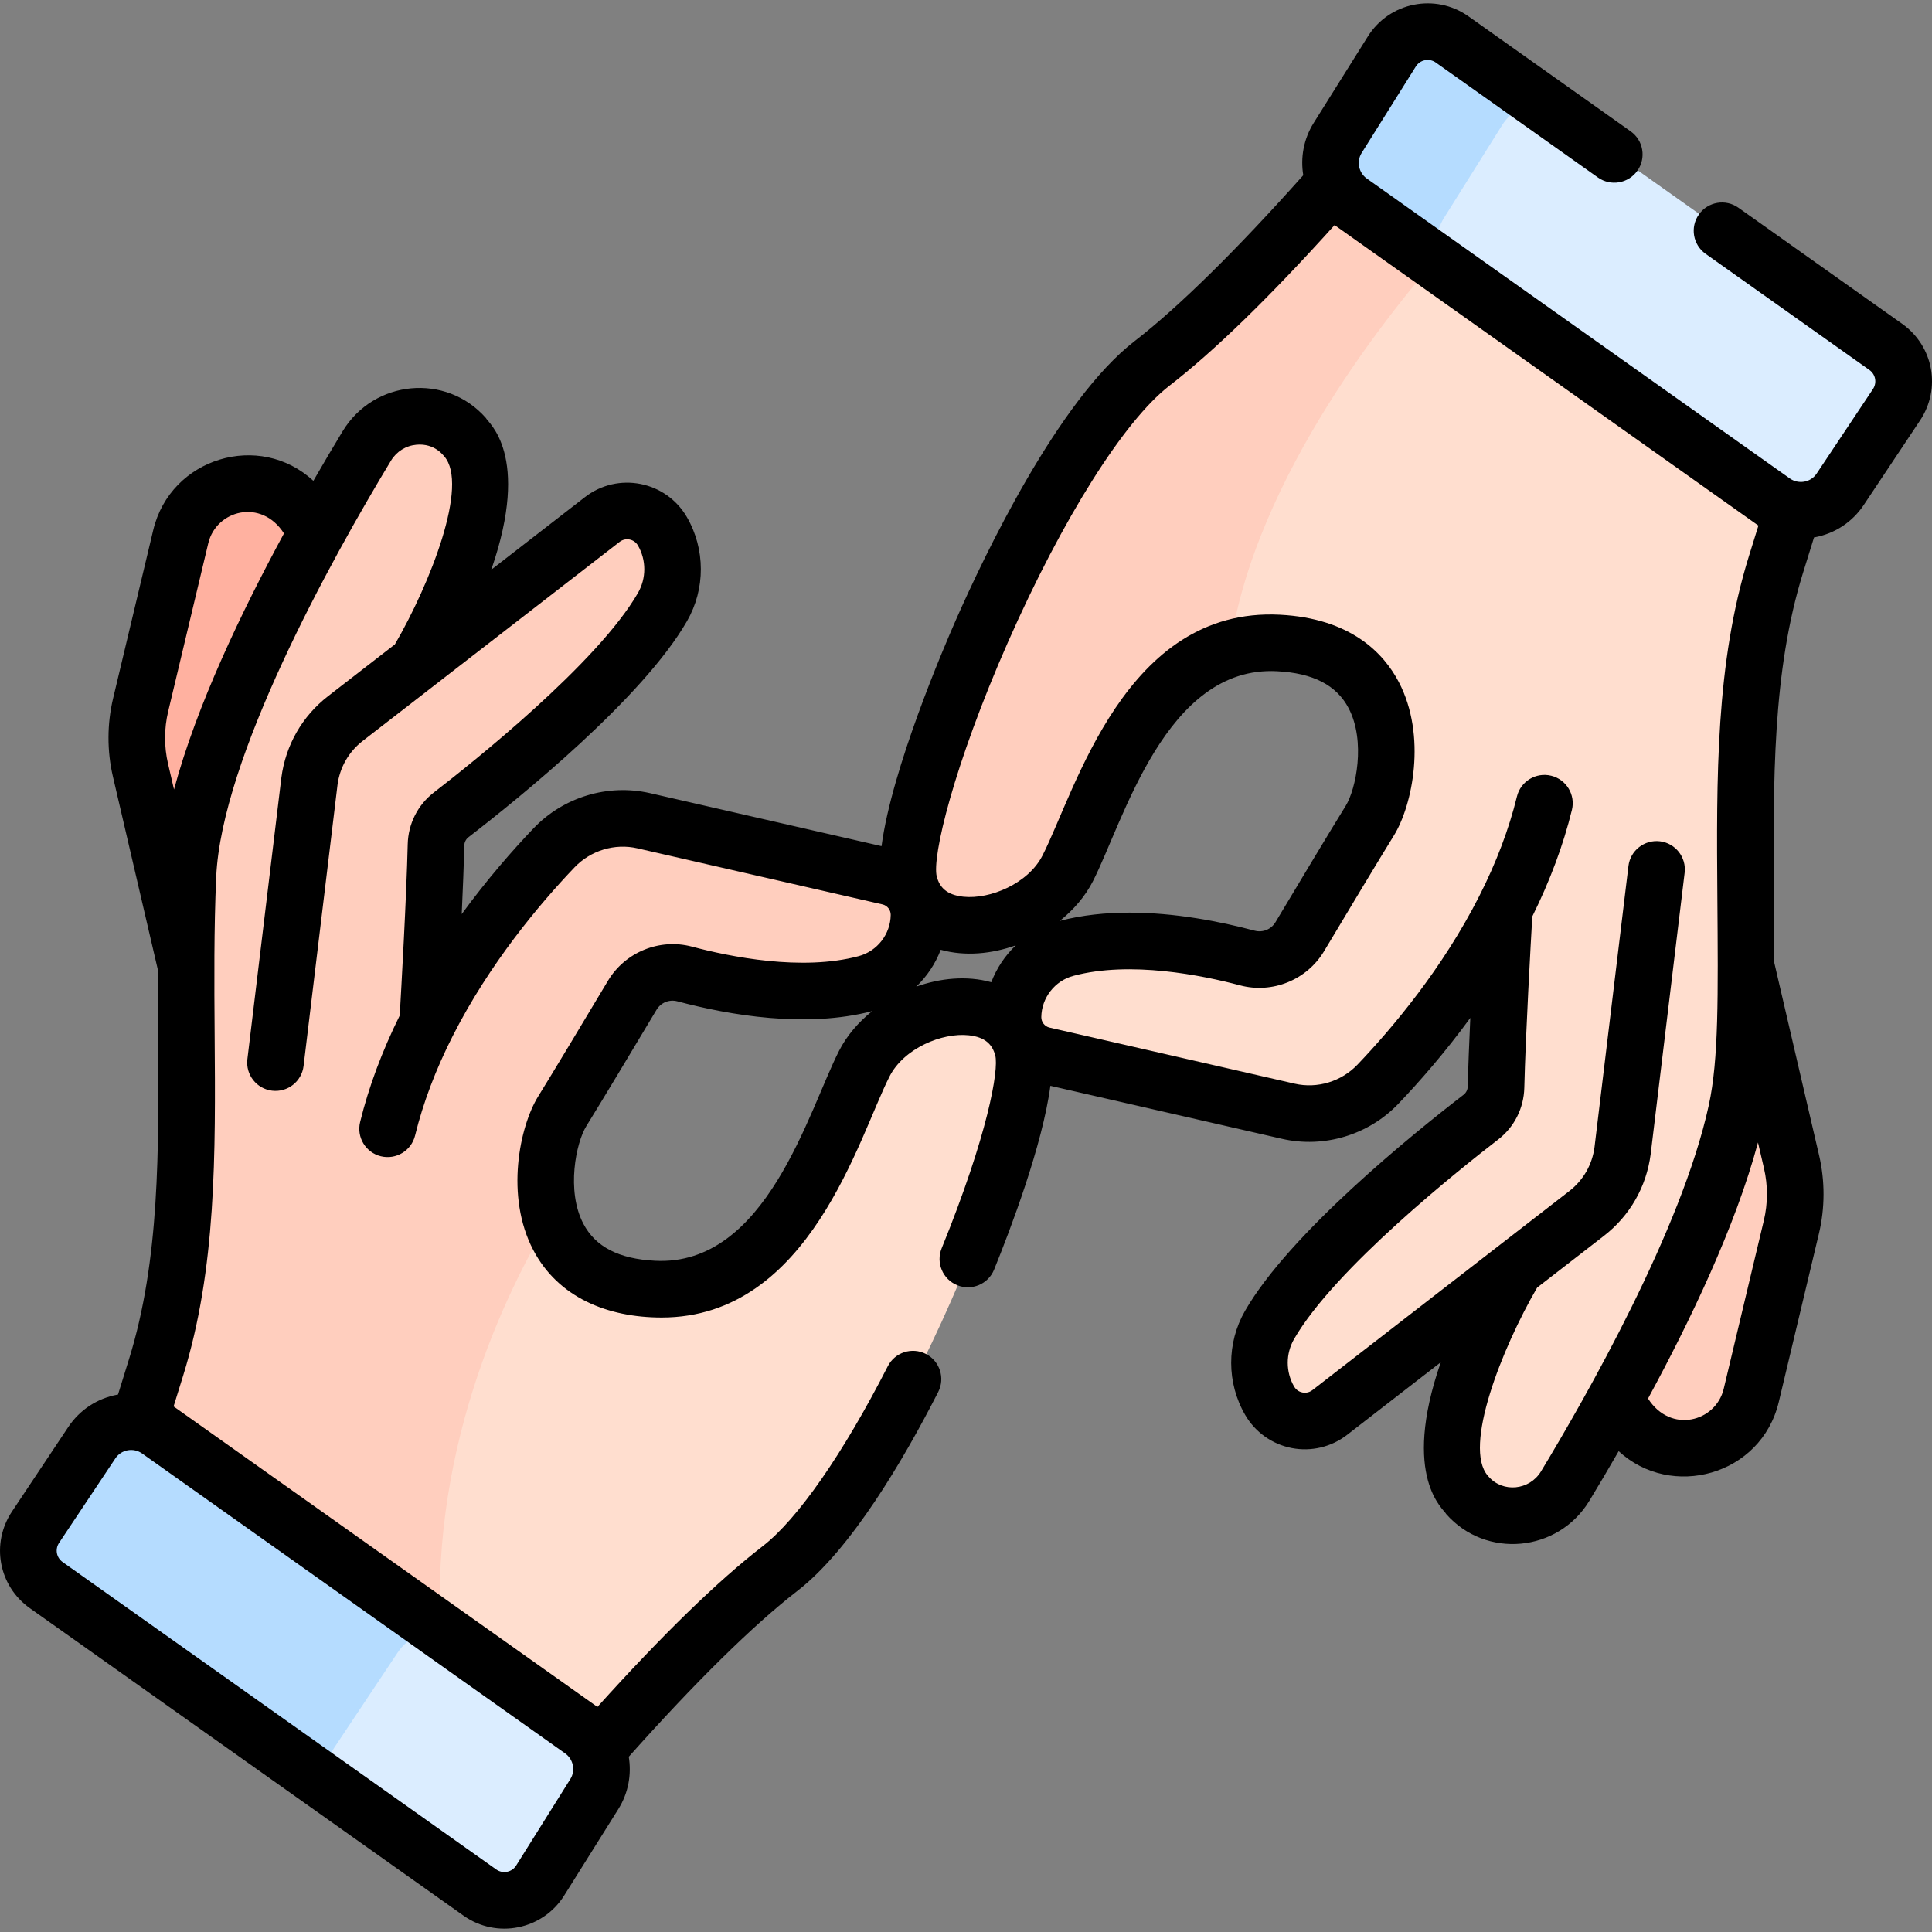 <svg id="Capa_1" enable-background="new 0 0 512.067 512.067" height="512" viewBox="0 0 512.067 512.067" width="512" xmlns="http://www.w3.org/2000/svg"><rect x="0" y="0" width="512.067" height="512.067" fill="#808080" stroke="none"/><g><g><path d="m475.094 307.959-12.085-51.959-3.814 1.826-3.75 38.875-25.25 62.5-1.65 11.414c2.432 5.459 6.392 10.711 12.83 12.47.151.041.302.083.451.123 9.961 2.726 20.194-3.337 22.589-13.382l10.632-44.594c1.353-5.676 1.369-11.589.047-17.273z" fill="#ffcebe"/><path d="m379.083 62.886-28.722 32.648-29.667 68.333 5.27 8.217c3.986-1.289 8.346-1.911 13.135-1.667 35.443 1.811 30.349 37.208 24.198 47.126-4.038 6.512-12.92 21.321-18.545 30.723-2.863 4.787-8.518 7.082-13.908 5.646-11.348-3.022-31.469-6.943-48.033-2.519-8.206 2.191-13.948 9.588-14.067 18.081-.068 4.859 3.268 9.107 8.006 10.191l64.903 14.851c8.669 1.984 17.723-.77 23.861-7.206 7.733-8.109 18.446-20.605 27.689-35.951 1.481-2.46 5.259-1.321 5.104 1.547-.566 10.478-1.319 25.512-1.544 35.209-.073 3.143-1.54 6.066-4.03 7.986-11.488 8.86-44.709 35.452-55.998 55.073-3.583 6.227-3.581 13.878.029 20.091 3.278 5.641 10.775 7.102 15.932 3.107l42.962-33.288c1.396-1.081 3.283.489 2.47 2.056-6.793 13.089-19.401 41.227-9.19 52.914.079.091.159.181.238.272 7.189 8.173 20.281 6.853 25.922-2.457 16.329-26.95 45.92-80.136 47.415-113.902 2.07-46.758-3.778-90.999 8.445-130.338 1.761-5.668 3.242-10.436 4.532-14.588v-5.008z" fill="#ffdecf"/><path d="m354.024 48.339c-14.289 16.201-32.941 36.016-48.446 47.993-29.676 22.927-69.033 120.091-64.281 137.943s33.682 12.093 41.943-4.111c7.145-14.015 17.207-49.829 42.725-58.08 6.333-45.764 43.855-91.325 57.24-106.328l-25.008-17.418h-4.173z" fill="#ffcebe"/><path d="m500.062 91.938-92.038-65.256c-3.955.11-7.796 2.092-10.069 5.72l-15.733 25.108c-2.36 3.766-2.648 8.248-1.185 12.134l89.279 63.3c5.763 4.086 13.763 2.604 17.68-3.275l14.91-22.378c3.361-5.044 2.101-11.847-2.844-15.353z" fill="#dbedff"/><path d="m382.728 57.748 15.438-24.636c2.447-3.905 6.744-5.892 11.01-5.613l-24.047-17.049c-5.253-3.724-12.556-2.265-15.975 3.191l-14.356 22.911c-3.528 5.631-2.049 13.037 3.372 16.88l23.569 16.711c-1.651-3.921-1.424-8.542.989-12.395z" fill="#b5dcff"/><path d="m37.478 204.107 12.085 51.959 3.814-1.826 3.75-38.875 25.25-62.5 1.65-11.414c-2.432-5.459-6.392-10.711-12.83-12.47-.151-.041-.302-.083-.451-.123-9.961-2.726-20.194 3.337-22.589 13.382l-10.632 44.594c-1.352 5.676-1.369 11.589-.047 17.273z" fill="#ffb1a0"/><path d="m229.333 281.901c-8.261 16.204-20.416 61.558-55.86 59.747-16.965-.867-24.639-9.43-27.359-19.209h-10.086l-29.034 85.096 4.2 26.117 43.181 30.075h4.174c14.289-16.201 32.941-36.015 48.446-47.993 29.676-22.927 69.033-120.091 64.281-137.943s-33.682-12.094-41.943 4.11z" fill="#ffdecf"/><path d="m146.114 322.438c-2.962-10.651-.046-22.746 3.161-27.916 4.038-6.512 12.92-21.321 18.545-30.723 2.863-4.787 8.518-7.082 13.908-5.646 11.348 3.022 31.469 6.943 48.033 2.519 8.206-2.191 13.948-9.588 14.067-18.081.068-4.859-3.268-9.107-8.006-10.19l-64.903-14.851c-8.669-1.984-17.723.77-23.861 7.206-7.733 8.109-18.446 20.605-27.689 35.951-1.481 2.46-5.259 1.321-5.104-1.547.566-10.478 1.319-25.512 1.544-35.209.073-3.143 1.54-6.066 4.03-7.986 11.488-8.86 44.709-35.452 55.998-55.073 3.583-6.227 3.581-13.878-.029-20.091-3.278-5.641-10.775-7.102-15.932-3.107l-42.962 33.289c-1.396 1.081-3.283-.489-2.47-2.056 6.793-13.089 19.401-41.227 9.19-52.914-.079-.091-.159-.181-.238-.272-7.189-8.173-20.281-6.853-25.922 2.457-16.329 26.95-45.92 80.136-47.415 113.902-2.07 46.758 3.778 90.999-8.445 130.338-1.761 5.668-3.242 10.436-4.532 14.588v5.008l80.031 55.741c-4.32-51.921 16.758-95.101 29.001-115.337z" fill="#ffcebe"/><path d="m154.403 458.635-38.891-27.574c-4.083.442-7.955 2.586-10.418 6.282l-17.096 25.66c-1.887 2.833-2.48 6.145-1.95 9.263l41.397 29.351c5.253 3.724 12.556 2.265 15.975-3.191l14.356-22.911c3.527-5.631 2.048-13.037-3.373-16.88z" fill="#dbedff"/><path d="m88.6 463.208 16.737-25.12c2.627-3.943 6.892-6.108 11.278-6.246l-74.358-52.72c-5.763-4.086-13.763-2.604-17.68 3.275l-14.91 22.378c-3.361 5.044-2.101 11.847 2.844 15.353l74.262 52.652c-.676-3.197-.122-6.647 1.827-9.572z" fill="#b5dcff"/></g><path d="m504.148 85.82-43.399-30.771c-3.378-2.396-8.062-1.6-10.456 1.78-2.396 3.379-1.599 8.061 1.78 10.456l43.399 30.771c1.646 1.167 2.059 3.396.94 5.076l-14.911 22.378c-1.652 2.479-4.919 2.843-7.082 1.325-.006-.004-.012-.006-.018-.01l-112.146-79.512c-2.1-1.488-2.803-4.469-1.354-6.779l14.355-22.911c1.131-1.805 3.544-2.286 5.282-1.055l42.979 30.473c3.379 2.396 8.061 1.599 10.456-1.78s1.599-8.061-1.78-10.456l-42.979-30.473c-8.758-6.208-20.967-3.774-26.669 5.326l-14.355 22.911c-2.687 4.287-3.534 9.22-2.769 13.878-17.677 19.829-33.083 34.991-44.681 43.95-20.262 15.653-39.849 56.814-47.329 73.785-3.28 7.442-17.044 39.543-19.764 60.085l-61.385-14.048c-11.115-2.541-22.933 1.025-30.841 9.313-5.525 5.789-12.307 13.514-19.047 22.752.302-6.546.562-13.055.68-18.161.021-.883.426-1.693 1.111-2.222 13.493-10.405 46.148-36.814 57.919-57.272 4.907-8.529 4.891-19.104-.045-27.6-5.547-9.544-18.258-12.048-27.011-5.267l-24.824 19.238c10.638-30.678-1.028-39.086-1.43-40.216-10.505-11.941-29.662-10.181-37.967 3.524-2.392 3.947-5.014 8.372-7.756 13.139-14.228-13.214-37.865-6.142-42.441 13.054l-10.632 44.594c-1.614 6.771-1.634 13.934-.057 20.711l11.89 51.12c-.009 5.844.032 11.627.075 17.327.233 30.73.454 59.757-7.687 85.957l-2.926 9.417c-.056.01-.113.012-.169.023-5.37.994-9.995 4.046-13.022 8.591l-14.91 22.378c-5.649 8.479-3.563 19.736 4.747 25.629l114.934 81.488c8.778 6.224 20.979 3.753 26.668-5.326l14.356-22.911c2.686-4.286 3.533-9.22 2.768-13.877 17.677-19.829 33.083-34.991 44.681-43.951 14.212-10.979 28.146-34.733 37.334-52.728 1.884-3.688.42-8.206-3.27-10.09-3.688-1.883-8.206-.421-10.09 3.27-11.827 23.164-23.908 40.542-33.145 47.677-11.842 9.148-26.563 23.466-43.819 42.611l-111.996-79.409c-.111-.078-.224-.156-.336-.232l2.52-8.108c8.834-28.432 8.604-58.592 8.361-90.523-.105-13.833-.196-27.908.414-41.708 1.388-31.428 30.077-83.514 46.336-110.348 1.471-2.427 3.936-3.963 6.762-4.213 4.888-.431 7.178 2.962 7.336 3.075 6.597 7.551-3.699 33.713-13.076 49.85l-17.712 13.724c-6.862 5.317-11.256 12.985-12.38 21.659l-9.001 74.56c-.496 4.111 2.436 7.848 6.548 8.345 4.15.492 7.851-2.463 8.345-6.548l8.992-74.494c.603-4.649 2.977-8.792 6.684-11.664l18.855-14.609 49.229-38.145c1.57-1.217 3.855-.774 4.854.945 2.248 3.868 2.253 8.69.013 12.583-10.723 18.638-44.102 45.183-54.077 52.875-4.289 3.308-6.82 8.319-6.947 13.751-.321 13.828-1.748 39.001-2.117 45.382-4.699 9.482-8.239 18.976-10.501 28.243-.982 4.024 1.484 8.082 5.508 9.064 4.042.984 8.086-1.499 9.064-5.508 2.104-8.618 5.472-17.519 10.013-26.452 9.731-19.143 22.908-34.828 32.248-44.616 4.277-4.482 10.654-6.418 16.644-5.046l64.981 14.869c1.307.299 2.196 1.511 2.179 2.773-.072 5.124-3.568 9.623-8.504 10.94-15.078 4.029-34.144.149-44.167-2.521-8.569-2.283-17.726 1.438-22.274 9.043-6.302 10.535-14.623 24.398-18.482 30.621-4.953 7.987-8.8 26.458-1.323 40.739 6.596 12.596 19.71 17.896 34.045 17.896 39.276-.005 52.242-47.914 60.392-63.897 3.801-7.453 13.908-11.664 20.984-10.909 4.43.47 6.278 2.507 7.028 5.322 1.008 3.783-1.957 21.017-14.202 51.15-1.56 3.837.287 8.212 4.125 9.771 3.84 1.561 8.212-.287 9.771-4.125 4.323-10.64 12.823-32.965 14.923-48.724l61.413 14.054c11.117 2.542 22.934-1.026 30.841-9.313 5.525-5.789 12.307-13.514 19.047-22.752-.302 6.546-.562 13.055-.68 18.161-.021.883-.425 1.692-1.111 2.221-13.494 10.407-46.151 36.82-57.919 57.273-4.907 8.529-4.891 19.104.045 27.6 2.649 4.559 7.137 7.751 12.312 8.76 5.175 1.008 10.532-.265 14.699-3.493l24.825-19.236c-10.659 30.737 1.039 39.117 1.43 40.216 10.504 11.941 29.662 10.182 37.967-3.524 2.392-3.947 5.014-8.372 7.756-13.139 13.844 12.855 37.762 6.574 42.441-13.054l10.632-44.594c1.614-6.771 1.634-13.934.057-20.711l-11.89-51.12c.009-5.844-.032-11.627-.075-17.327-.233-30.73-.454-59.757 7.687-85.957l2.925-9.416c.056-.01.113-.013.169-.024 5.37-.994 9.995-4.046 13.022-8.591l14.91-22.378c5.646-8.478 3.56-19.735-4.75-25.628zm-459.578 102.753 10.632-44.594c2.089-8.767 14.059-11.998 20.065-2.596-11.067 20.452-23.124 45.419-29.145 67.867l-1.592-6.844c-1.052-4.526-1.039-9.31.04-13.833zm106.596 282.959-14.356 22.912c-1.126 1.797-3.538 2.29-5.281 1.054l-114.934-81.489c-1.646-1.167-2.059-3.396-.94-5.076l14.911-22.378c1.609-2.415 4.832-2.912 7.091-1.321.003.002.006.003.006.003l112.149 79.515c2.076 1.472 2.811 4.456 1.354 6.78zm71.233-193.038c-8.183 16.05-19.259 57.2-48.796 55.664-9.578-.489-15.789-3.697-18.988-9.808-4.588-8.764-1.93-21.503.782-25.875 3.911-6.308 12.277-20.245 18.607-30.827 1.152-1.926 3.383-2.824 5.54-2.249 13.937 3.713 34.177 7.163 51.632 2.589-3.688 2.953-6.749 6.526-8.777 10.506zm20.436-16.986c2.851-2.723 5.082-6.065 6.5-9.772 6.468 1.804 13.545 1.086 19.896-1.179-2.852 2.723-5.082 6.065-6.5 9.772-6.497-1.812-13.575-1.075-19.896 1.179zm165.597 128.476c-3.051 5.035-10.076 5.711-13.853 1.418l-.245-.281c-6.597-7.551 3.699-33.712 13.076-49.849l17.712-13.724c6.862-5.317 11.256-12.985 12.38-21.659l9-74.56c.496-4.112-2.436-7.848-6.548-8.345-4.105-.483-7.848 2.436-8.345 6.548l-8.991 74.494c-.604 4.649-2.977 8.792-6.684 11.664l-18.854 14.61-49.229 38.145c-1.024.794-2.096.735-2.642.628-.547-.106-1.562-.453-2.212-1.573-2.248-3.868-2.253-8.69-.013-12.583 10.72-18.634 44.102-45.183 54.076-52.875 4.289-3.306 6.821-8.317 6.948-13.751.321-13.828 1.748-39.001 2.117-45.382 4.699-9.482 8.239-18.976 10.501-28.243.982-4.024-1.484-8.082-5.508-9.064-4.022-.979-8.082 1.485-9.064 5.508-2.104 8.618-5.472 17.519-10.013 26.452-9.731 19.143-22.908 34.828-32.248 44.616-4.277 4.482-10.653 6.422-16.644 5.046l-64.981-14.869c-1.307-.299-2.196-1.511-2.179-2.773.072-5.124 3.568-9.623 8.504-10.94 15.07-4.028 34.143-.149 44.166 2.52 8.569 2.284 17.727-1.437 22.275-9.043 6.313-10.552 14.644-24.43 18.482-30.62 4.953-7.987 8.8-26.458 1.322-40.739-3.98-7.603-12.678-16.868-31.511-17.83-41.028-2.083-54.15 46.623-62.925 63.831-3.801 7.454-13.92 11.661-20.984 10.91-4.441-.471-6.281-2.516-7.028-5.322-1.348-5.061 4.451-29.462 18.845-62.113 14.397-32.663 30.788-58.705 42.773-67.965 11.842-9.148 26.563-23.466 43.819-42.611l111.997 79.407c.111.078.224.156.336.232l-2.52 8.108c-8.834 28.432-8.604 58.592-8.361 90.523.197 26.132.367 42.843-2.259 54.938-.009.043-.019.086-.028.13-7.191 32.953-32.702 77.581-44.46 96.986zm-127.542-145.906c3.688-2.953 6.749-6.526 8.778-10.507 8.14-15.967 19.267-57.209 48.796-55.663 9.578.489 15.789 3.697 18.988 9.808 4.588 8.764 1.93 21.503-.782 25.875-3.892 6.275-12.267 20.227-18.608 30.827-1.149 1.921-3.378 2.82-5.54 2.248-9.181-2.445-21.093-4.774-33.145-4.774-6.245-.001-12.53.625-18.487 2.186zm186.607 79.415-10.632 44.594c-2.094 8.785-14.068 11.984-20.065 2.596 11.018-20.313 23.139-45.475 29.145-67.866l1.592 6.844c1.052 4.525 1.04 9.308-.04 13.832z"/></g></svg>